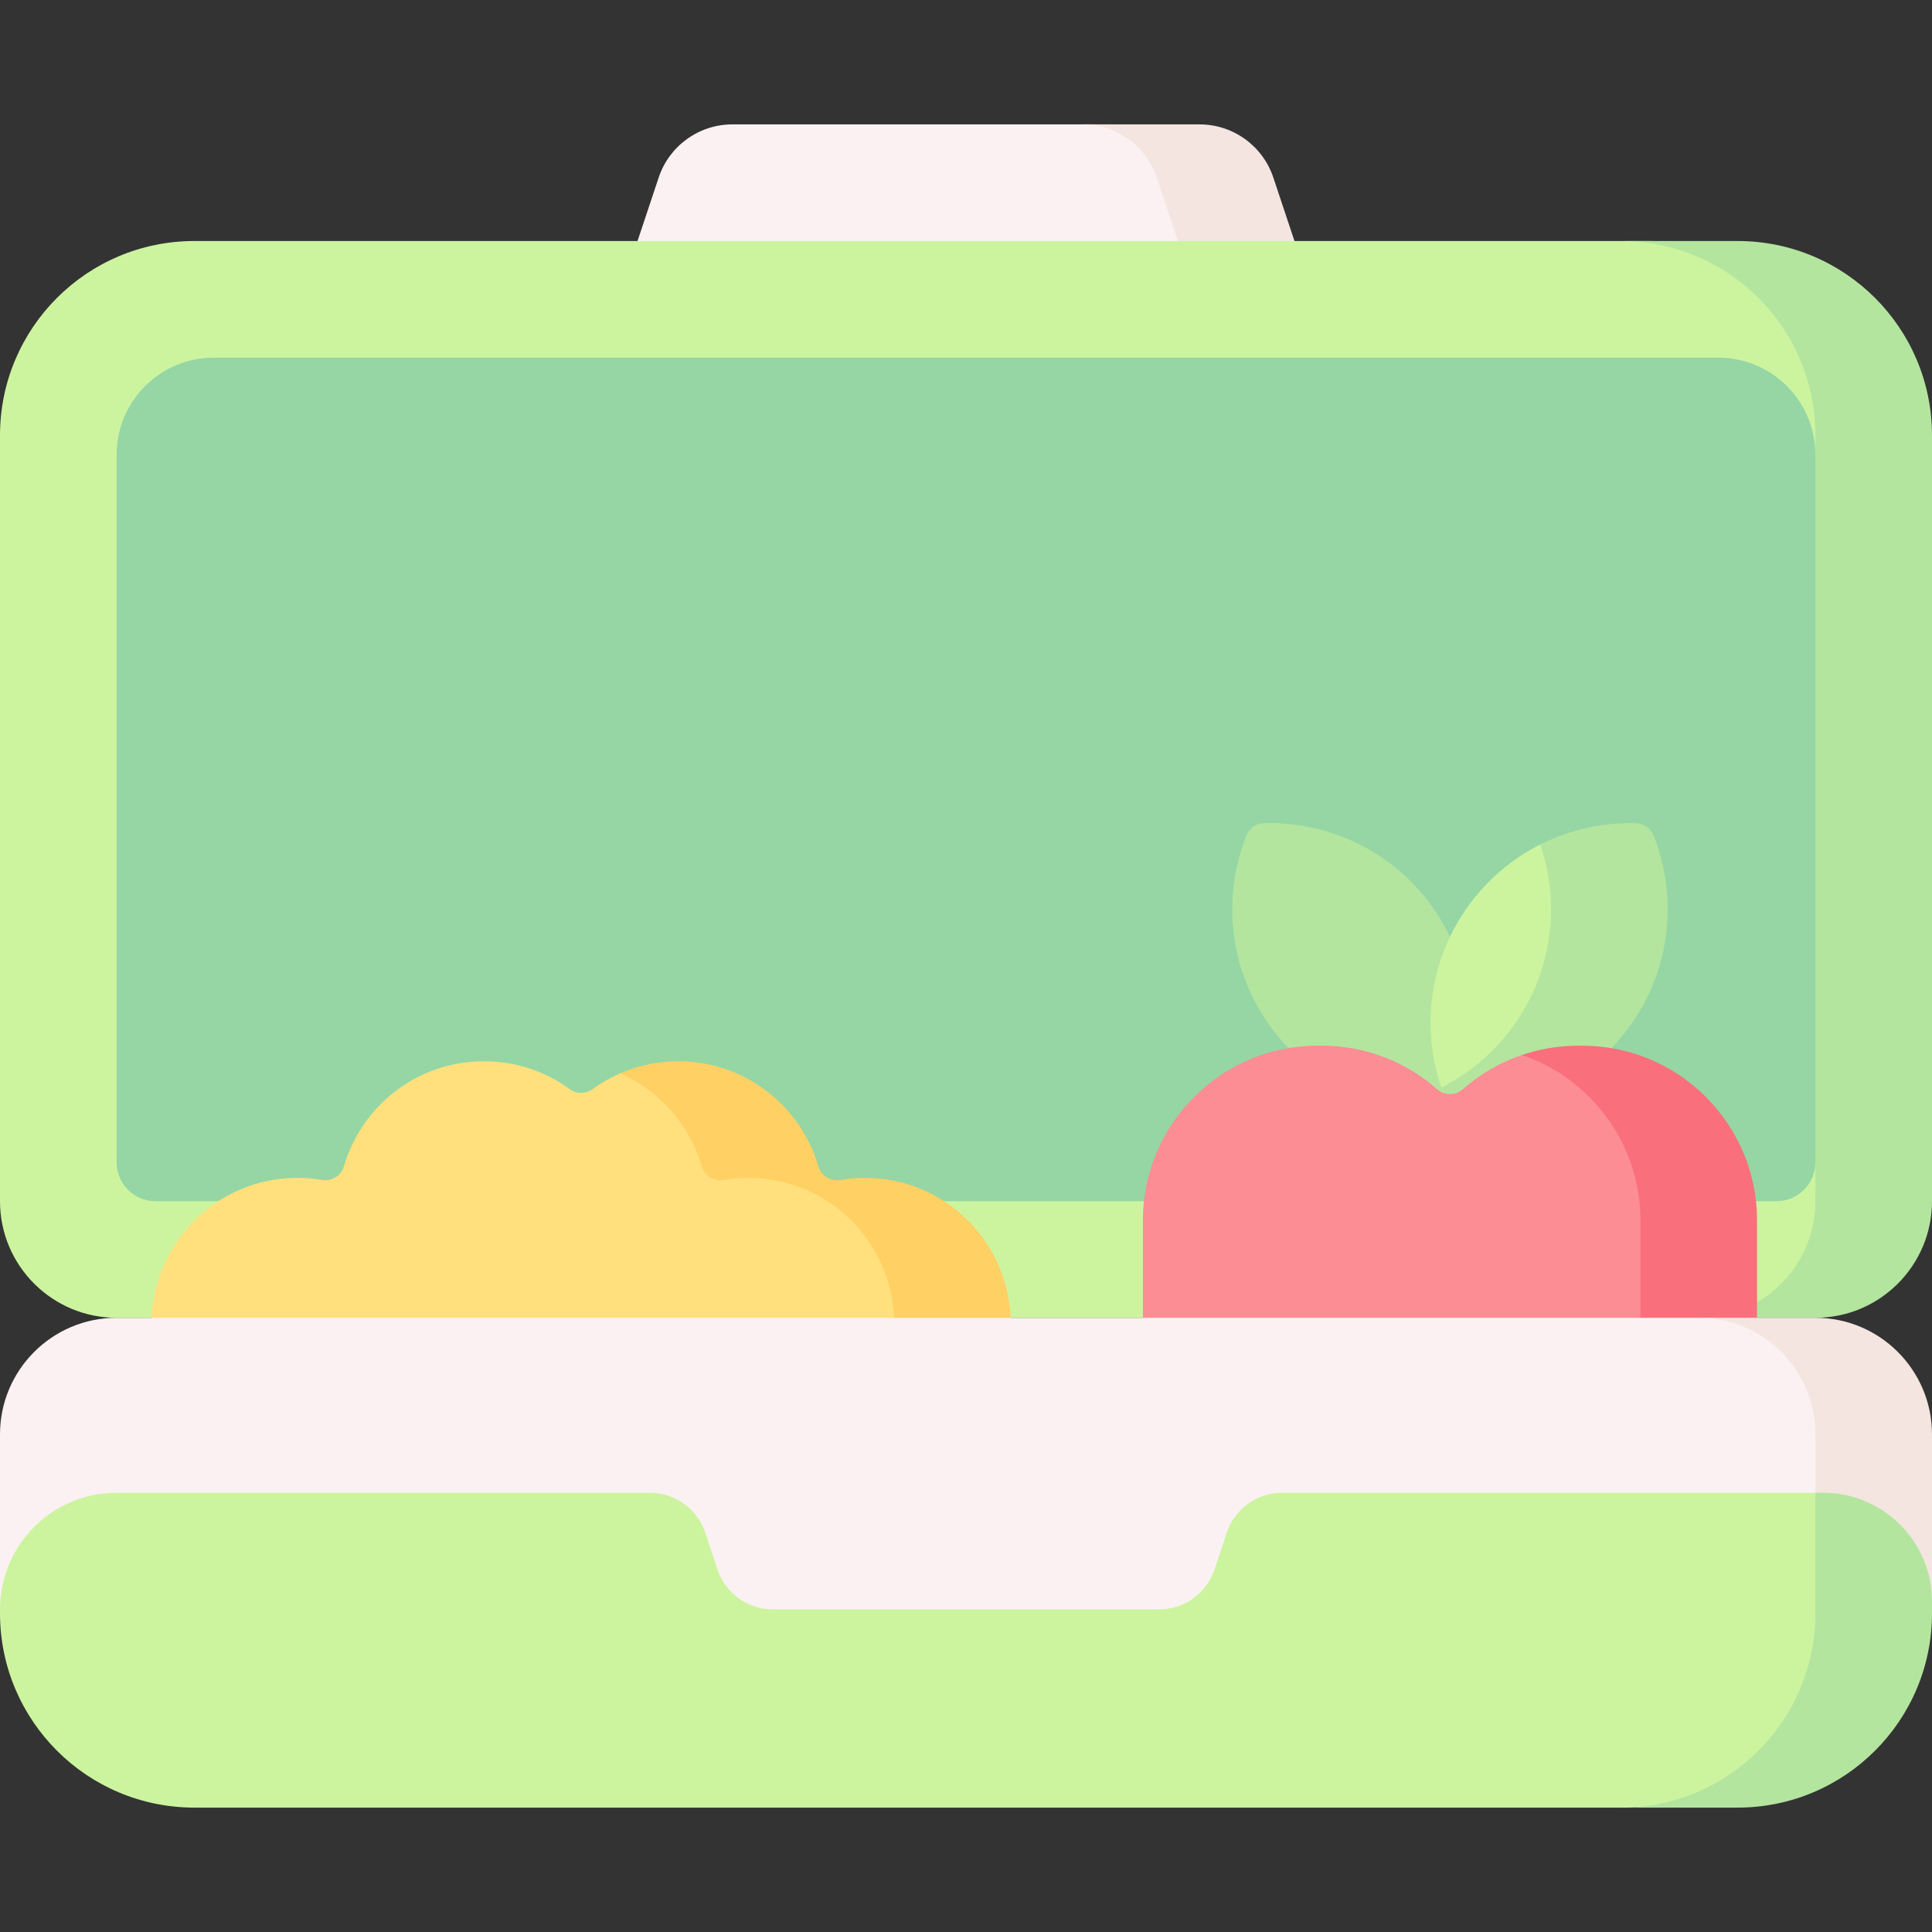 <svg xmlns="http://www.w3.org/2000/svg" viewBox="0.0 0.0 200.0 200.0" height="200.0px" width="200.0px"><rect x="0.0" y="0.0" width="200.0" height="200.0" fill="#333333" stroke="none"/><path fill="#fcf1f2" fill-opacity="1.0"  filling="0" d="M123.139 24.95 L100.0 30.116 L65.996 24.95 L68.186 18.38 C69.281 15.094 72.357 12.877 75.821 12.877 L113.314 12.877 C116.778 12.877 119.854 15.094 120.949 18.38 L123.139 24.95 Z"></path>
<path fill="#f4e5e0" fill-opacity="1.0"  filling="0" d="M134.004 24.95 L128.874 29.131 L121.932 24.95 L119.743 18.382 C118.648 15.094 115.57 12.877 112.105 12.877 L124.177 12.877 C127.642 12.877 130.72 15.094 131.815 18.382 L134.004 24.95 Z"></path>
<path fill="#ccf49f" fill-opacity="1.0"  filling="0" d="M178.672 136.418 L12.072 136.418 C5.405 136.418 0.0 131.014 0.0 124.346 L0.0 45.07 C0.0 33.958 9.008 24.95 20.121 24.95 L170.624 24.95 C181.736 24.95 190.745 33.958 190.745 45.07 L190.745 124.346 C190.745 131.014 185.339 136.418 178.672 136.418 Z"></path>
<path fill="#b3e59f" fill-opacity="1.0"  filling="0" d="M200.0 45.07 L200.0 124.346 C200.0 131.014 194.596 136.418 187.928 136.418 L175.855 136.418 C182.523 136.418 187.928 131.014 187.928 124.346 L187.928 120.322 L164.061 55.891 L187.928 47.082 L187.928 45.07 C187.928 33.96 178.918 24.95 167.807 24.95 L179.879 24.95 C190.99 24.95 200.0 33.96 200.0 45.07 Z"></path>
<path fill="#95d6a4" fill-opacity="1.0"  filling="0" d="M183.904 124.346 L16.096 124.346 C13.874 124.346 12.072 122.545 12.072 120.322 L12.072 47.082 C12.072 41.526 16.577 37.022 22.133 37.022 L177.867 37.022 C183.423 37.022 187.928 41.526 187.928 47.082 L187.928 120.322 C187.928 122.545 186.126 124.346 183.904 124.346 Z"></path>
<path fill="#ffe07d" fill-opacity="1.0"  filling="0" d="M15.694 137.022 C15.694 128.688 22.45 121.932 30.785 121.932 C31.662 121.932 32.521 122.007 33.357 122.151 C34.353 122.323 35.327 121.7 35.61 120.729 C37.436 114.449 43.232 109.859 50.101 109.859 C53.418 109.859 56.484 110.931 58.975 112.746 C59.683 113.262 60.639 113.262 61.348 112.746 C62.227 112.105 63.179 111.557 64.188 111.116 C66.036 110.308 79.451 114.111 81.277 120.39 C81.559 121.361 82.294 121.932 82.294 121.932 C90.629 121.932 97.385 128.688 97.385 137.023 L104.628 137.023 L15.694 137.023 L15.694 137.022 Z"></path>
<path fill="#ffd064" fill-opacity="1.0"  filling="0" d="M104.628 137.022 L92.555 137.022 C92.555 132.853 90.865 129.082 88.137 126.35 C85.405 123.622 81.634 121.932 77.465 121.932 C76.588 121.932 75.731 122.009 74.894 122.154 C73.896 122.323 72.922 121.699 72.64 120.729 C71.727 117.59 69.819 114.874 67.284 112.942 C66.334 112.218 65.296 111.602 64.189 111.119 C66.037 110.306 68.077 109.86 70.221 109.86 C73.658 109.86 76.821 111.007 79.356 112.942 C81.891 114.874 83.799 117.59 84.713 120.729 C84.994 121.699 85.968 122.322 86.966 122.154 C87.803 122.009 88.66 121.932 89.537 121.932 C93.707 121.932 97.477 123.622 100.209 126.35 C102.937 129.082 104.628 132.853 104.628 137.022 Z"></path>
<path fill="#b3e59f" fill-opacity="1.0"  filling="0" d="M131.305 105.976 C134.577 110.649 139.436 113.557 144.645 114.475 C146.448 114.793 148.298 114.874 150.136 114.705 C153.191 108.216 152.781 100.317 148.374 94.024 C145.102 89.351 140.243 86.443 135.034 85.525 C133.651 85.281 132.241 85.177 130.831 85.217 C130.035 85.24 129.323 85.739 129.03 86.479 C128.509 87.79 128.125 89.151 127.881 90.533 C126.962 95.743 128.032 101.303 131.305 105.976 Z"></path>
<path fill="#ccf49f" fill-opacity="1.0"  filling="0" d="M155.556 114.475 C153.753 114.793 151.903 114.874 150.065 114.705 C147.011 108.216 147.42 100.317 151.827 94.023 C153.856 91.126 156.495 88.907 159.449 87.421 C161.259 86.51 168.305 98.152 155.556 114.475 Z"></path>
<path fill="#b3e59f" fill-opacity="1.0"  filling="0" d="M168.897 105.976 C165.626 110.648 160.764 113.557 155.557 114.475 C153.754 114.793 151.903 114.873 150.064 114.704 C149.738 114.008 149.448 113.3 149.207 112.575 C152.161 111.09 154.796 108.869 156.825 105.975 C160.096 101.304 161.167 95.742 160.249 90.531 C160.06 89.477 159.795 88.434 159.448 87.42 C161.259 86.511 163.187 85.875 165.167 85.525 C166.551 85.28 167.959 85.175 169.372 85.219 C170.164 85.239 170.877 85.738 171.171 86.479 C171.694 87.79 172.076 89.15 172.321 90.531 C173.239 95.743 172.169 101.304 168.897 105.976 Z"></path>
<path fill="#fc8d94" fill-opacity="1.0"  filling="0" d="M157.548 109.211 C155.271 109.986 153.198 111.202 151.43 112.757 C150.668 113.427 149.533 113.427 148.771 112.757 C145.583 109.952 141.402 108.25 136.821 108.25 L136.419 108.25 C126.418 108.25 118.31 116.357 118.31 126.359 L118.31 140.846 C118.31 150.847 126.418 158.954 136.419 158.954 L136.821 158.954 C141.402 158.954 145.583 157.252 148.771 154.447 C149.533 153.777 150.668 153.777 151.43 154.447 C154.618 157.252 158.8 158.954 163.38 158.954 L163.782 158.954 C173.784 158.954 175.855 151.522 175.855 141.521 L175.855 126.757 C175.855 116.755 170.243 108.25 157.548 109.211 Z"></path>
<path fill="#fa6f7c" fill-opacity="1.0"  filling="0" d="M181.891 126.358 L181.891 140.845 C181.891 150.845 173.783 158.954 163.783 158.954 L163.38 158.954 C161.34 158.954 159.38 158.616 157.55 157.988 C164.684 155.562 169.819 148.801 169.819 140.845 L169.819 126.358 C169.819 118.402 164.684 111.642 157.55 109.215 C159.38 108.588 161.34 108.25 163.38 108.25 L163.783 108.25 C173.783 108.25 181.891 116.358 181.891 126.358 Z"></path>
<path fill="#fcf1f2" fill-opacity="1.0"  filling="0" d="M188.732 167.002 L188.732 148.491 C188.732 141.823 183.327 136.419 176.66 136.419 L12.072 136.419 C5.405 136.418 0.0 141.823 0.0 148.491 L0.0 167.002 L104.628 178.245 L188.732 167.002 Z"></path>
<path fill="#f4e5e0" fill-opacity="1.0"  filling="0" d="M200.0 148.491 L200.0 167.002 L187.928 154.527 L187.928 148.491 C187.928 141.823 182.523 136.418 175.855 136.418 L187.928 136.418 C194.596 136.418 200.0 141.823 200.0 148.491 Z"></path>
<path fill="#ccf49f" fill-opacity="1.0"  filling="0" d="M188.33 154.527 L188.33 167.002 C188.33 178.115 179.322 187.123 168.209 187.123 L20.121 187.123 C9.03 187.123 0.036 178.149 0.0 167.067 L0.0 166.6 C0.0 159.932 5.405 154.528 12.072 154.528 L67.28 154.528 C69.879 154.528 72.185 156.19 73.006 158.657 L74.277 162.471 C75.098 164.938 77.404 166.6 80.004 166.6 L119.996 166.6 C122.596 166.6 124.902 164.938 125.722 162.471 L126.994 158.657 C127.815 156.19 130.12 154.528 132.72 154.528 L188.33 154.528 L188.33 154.527 Z"></path>
<path fill="#b3e59f" fill-opacity="1.0"  filling="0" d="M200.0 165.795 L200.0 167.002 C200.0 178.113 190.99 187.123 179.879 187.123 L167.807 187.123 C178.918 187.123 187.928 178.113 187.928 167.002 L187.928 154.527 L188.732 154.527 C194.954 154.527 200.0 159.573 200.0 165.795 Z"></path></svg>